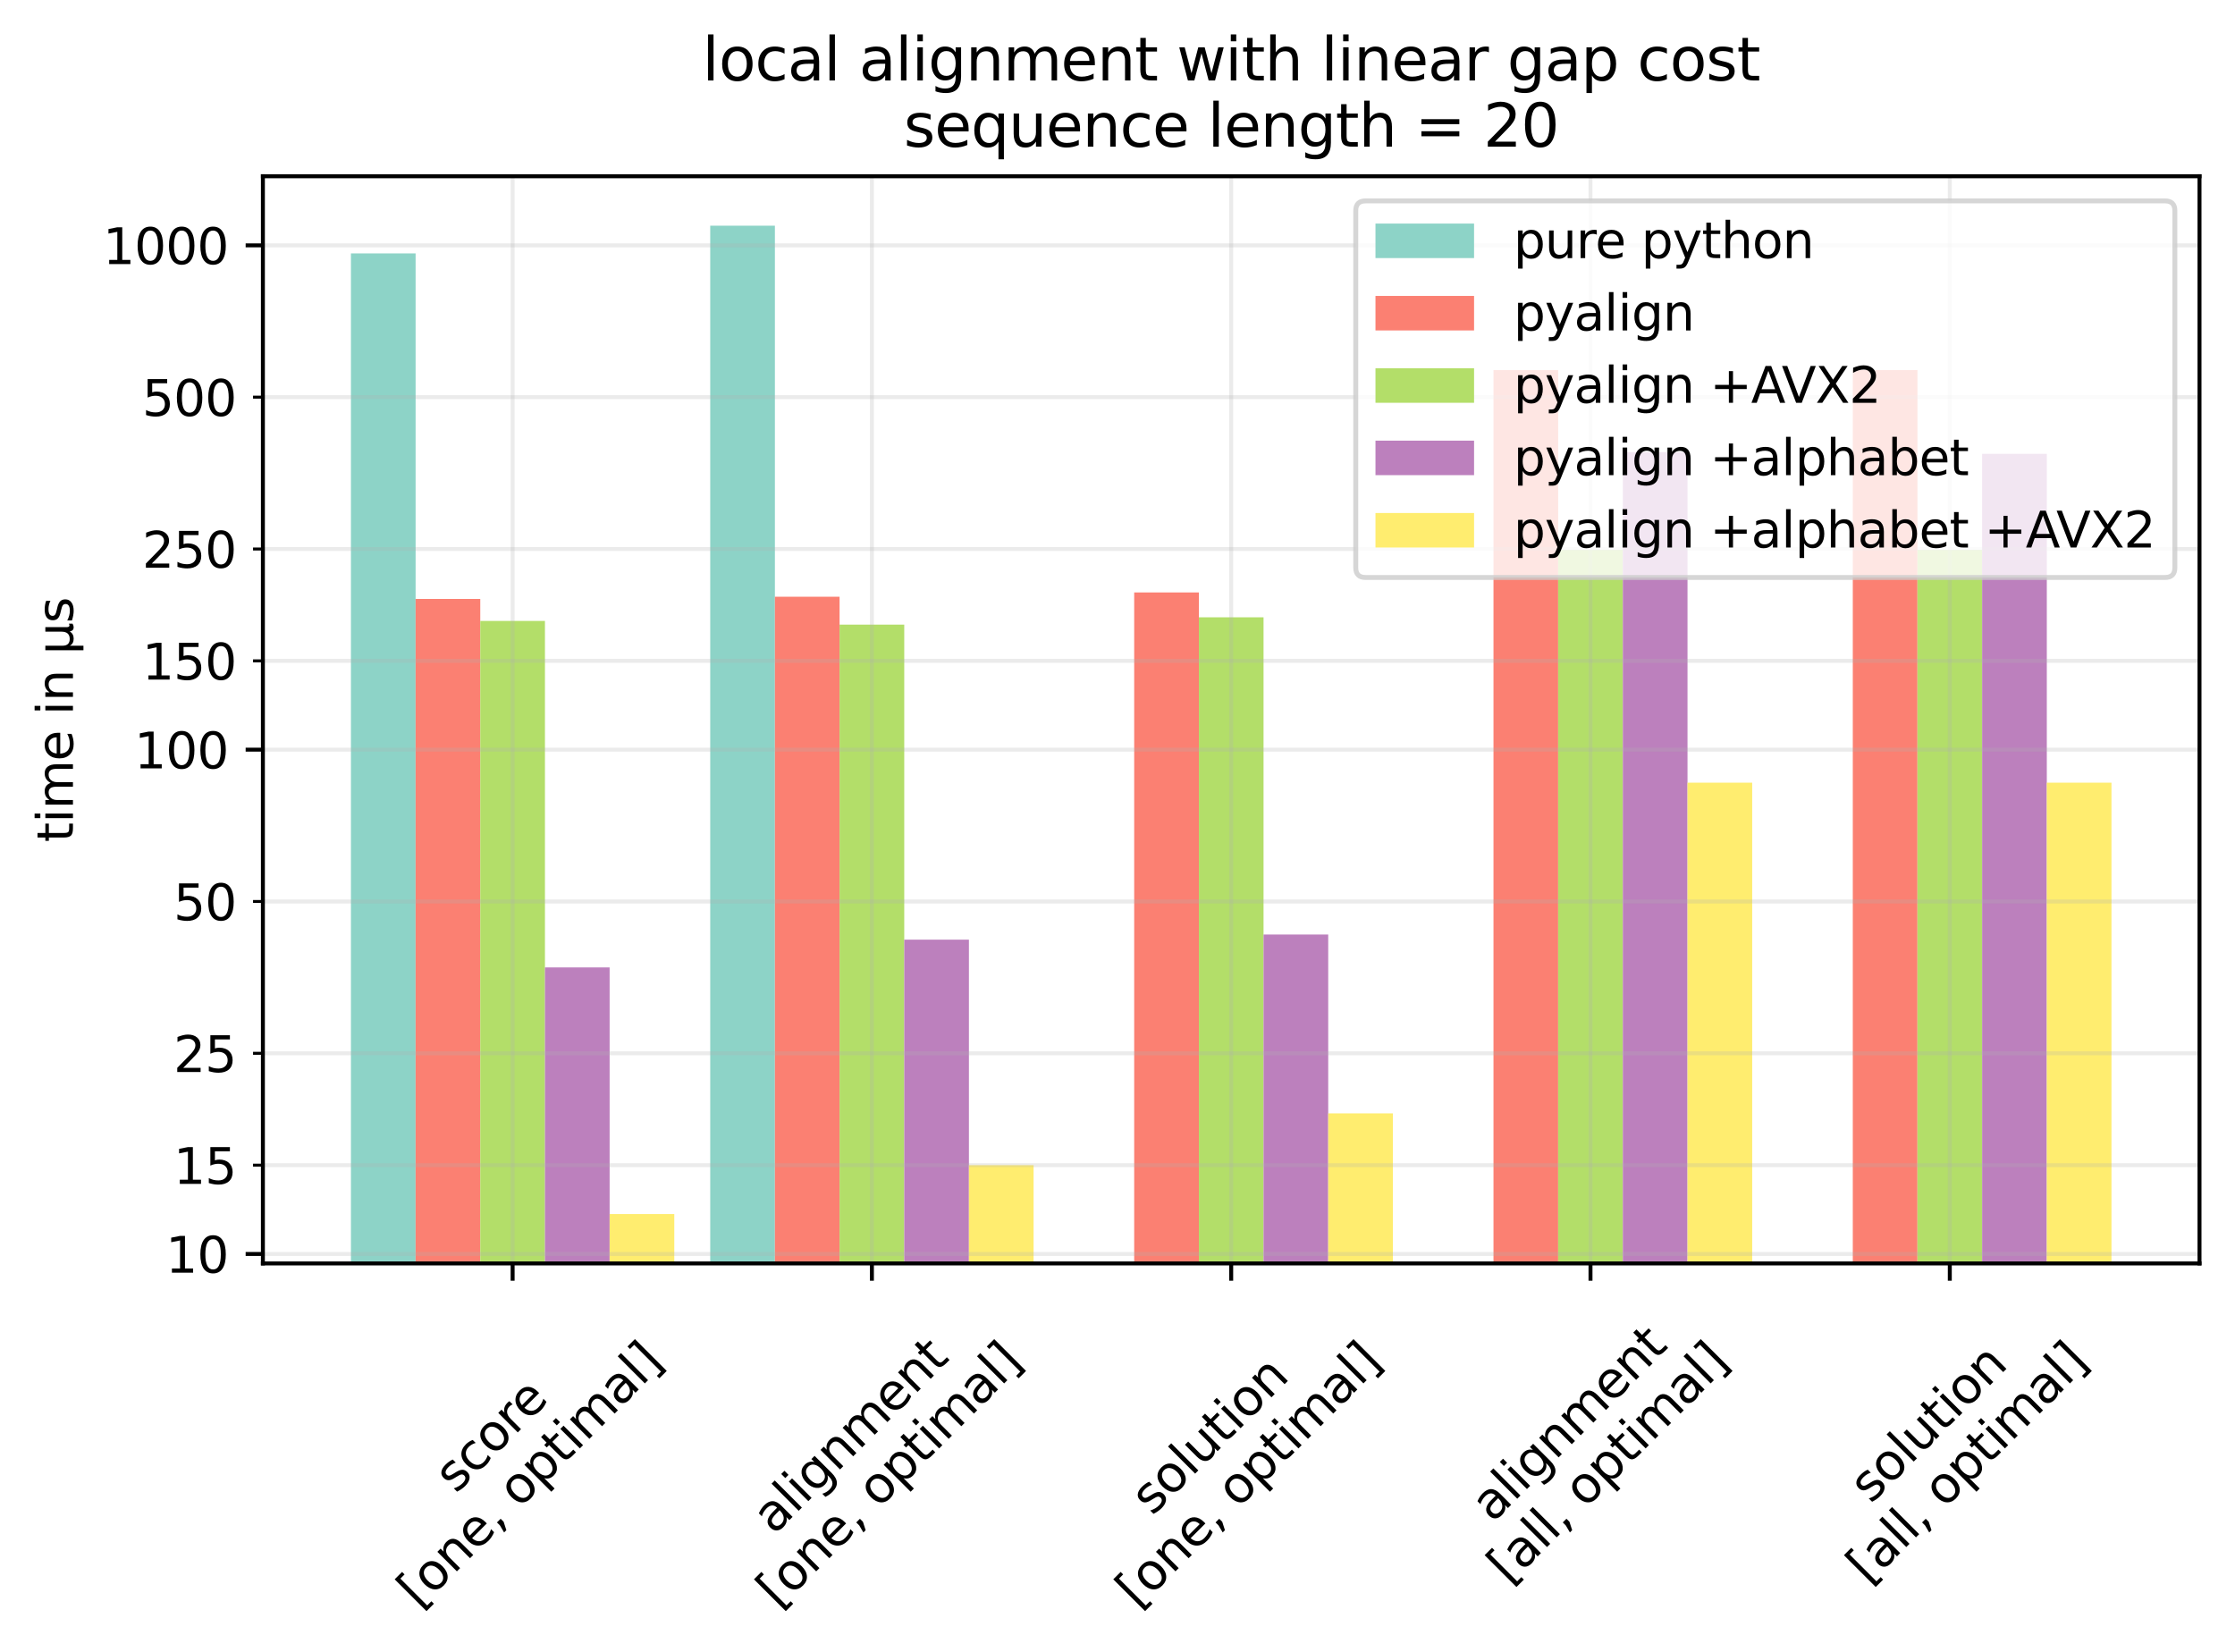 <?xml version="1.0" encoding="utf-8" standalone="no"?>
<!DOCTYPE svg PUBLIC "-//W3C//DTD SVG 1.1//EN"
  "http://www.w3.org/Graphics/SVG/1.1/DTD/svg11.dtd">
<svg height="335.173pt" version="1.1" viewBox="0 0 453.358 335.173" width="453.358pt" xmlns="http://www.w3.org/2000/svg" xmlns:xlink="http://www.w3.org/1999/xlink">
 <defs>
  <style type="text/css">*{stroke-linecap:butt;stroke-linejoin:round;}</style>
 </defs>
 <g id="figure_1">
  <g id="patch_1">
   <path d="M 0 335.173 
L 453.358 335.173 
L 453.358 0 
L 0 0 
z
" style="fill:#ffffff;"/>
  </g>
  <g id="axes_1">
   <g id="patch_2">
    <path d="M 53.328 256.303 
L 446.158 256.303 
L 446.158 35.755 
L 53.328 35.755 
z
" style="fill:#ffffff;"/>
   </g>
   <g id="patch_3">
    <path clip-path="url(#p37dd041b04)" d="M 71.184 102660.2 
L 84.303 102660.2 
L 84.303 51.401 
L 71.184 51.401 
z
" style="fill:#8dd3c7;"/>
   </g>
   <g id="patch_4">
    <path clip-path="url(#p37dd041b04)" d="M 144.065 102660.2 
L 157.184 102660.2 
L 157.184 45.78 
L 144.065 45.78 
z
" style="fill:#8dd3c7;"/>
   </g>
   <g id="patch_5">
    <path clip-path="url(#p37dd041b04)" style="fill:#8dd3c7;"/>
   </g>
   <g id="patch_6">
    <path clip-path="url(#p37dd041b04)" style="fill:#8dd3c7;"/>
   </g>
   <g id="patch_7">
    <path clip-path="url(#p37dd041b04)" style="fill:#8dd3c7;"/>
   </g>
   <g id="patch_8">
    <path clip-path="url(#p37dd041b04)" d="M 84.303 102660.2 
L 97.421 102660.2 
L 97.421 121.502 
L 84.303 121.502 
z
" style="fill:#fb8072;"/>
   </g>
   <g id="patch_9">
    <path clip-path="url(#p37dd041b04)" d="M 157.184 102660.2 
L 170.303 102660.2 
L 170.303 121.058 
L 157.184 121.058 
z
" style="fill:#fb8072;"/>
   </g>
   <g id="patch_10">
    <path clip-path="url(#p37dd041b04)" d="M 230.065 102660.2 
L 243.184 102660.2 
L 243.184 120.182 
L 230.065 120.182 
z
" style="fill:#fb8072;"/>
   </g>
   <g id="patch_11">
    <path clip-path="url(#p37dd041b04)" d="M 302.946 102660.2 
L 316.065 102660.2 
L 316.065 75.06 
L 302.946 75.06 
z
" style="fill:#fb8072;"/>
   </g>
   <g id="patch_12">
    <path clip-path="url(#p37dd041b04)" d="M 375.828 102660.2 
L 388.946 102660.2 
L 388.946 75.06 
L 375.828 75.06 
z
" style="fill:#fb8072;"/>
   </g>
   <g id="patch_13">
    <path clip-path="url(#p37dd041b04)" d="M 97.421 102660.2 
L 110.54 102660.2 
L 110.54 125.96 
L 97.421 125.96 
z
" style="fill:#b3de69;"/>
   </g>
   <g id="patch_14">
    <path clip-path="url(#p37dd041b04)" d="M 170.303 102660.2 
L 183.421 102660.2 
L 183.421 126.707 
L 170.303 126.707 
z
" style="fill:#b3de69;"/>
   </g>
   <g id="patch_15">
    <path clip-path="url(#p37dd041b04)" d="M 243.184 102660.2 
L 256.302 102660.2 
L 256.302 125.226 
L 243.184 125.226 
z
" style="fill:#b3de69;"/>
   </g>
   <g id="patch_16">
    <path clip-path="url(#p37dd041b04)" d="M 316.065 102660.2 
L 329.184 102660.2 
L 329.184 111.543 
L 316.065 111.543 
z
" style="fill:#b3de69;"/>
   </g>
   <g id="patch_17">
    <path clip-path="url(#p37dd041b04)" d="M 388.946 102660.2 
L 402.065 102660.2 
L 402.065 111.543 
L 388.946 111.543 
z
" style="fill:#b3de69;"/>
   </g>
   <g id="patch_18">
    <path clip-path="url(#p37dd041b04)" d="M 110.54 102660.2 
L 123.659 102660.2 
L 123.659 196.25 
L 110.54 196.25 
z
" style="fill:#bc80bd;"/>
   </g>
   <g id="patch_19">
    <path clip-path="url(#p37dd041b04)" d="M 183.421 102660.2 
L 196.54 102660.2 
L 196.54 190.618 
L 183.421 190.618 
z
" style="fill:#bc80bd;"/>
   </g>
   <g id="patch_20">
    <path clip-path="url(#p37dd041b04)" d="M 256.302 102660.2 
L 269.421 102660.2 
L 269.421 189.573 
L 256.302 189.573 
z
" style="fill:#bc80bd;"/>
   </g>
   <g id="patch_21">
    <path clip-path="url(#p37dd041b04)" d="M 329.184 102660.2 
L 342.302 102660.2 
L 342.302 91.722 
L 329.184 91.722 
z
" style="fill:#bc80bd;"/>
   </g>
   <g id="patch_22">
    <path clip-path="url(#p37dd041b04)" d="M 402.065 102660.2 
L 415.184 102660.2 
L 415.184 92.066 
L 402.065 92.066 
z
" style="fill:#bc80bd;"/>
   </g>
   <g id="patch_23">
    <path clip-path="url(#p37dd041b04)" d="M 123.659 102660.2 
L 136.777 102660.2 
L 136.777 246.279 
L 123.659 246.279 
z
" style="fill:#ffed6f;"/>
   </g>
   <g id="patch_24">
    <path clip-path="url(#p37dd041b04)" d="M 196.54 102660.2 
L 209.658 102660.2 
L 209.658 236.364 
L 196.54 236.364 
z
" style="fill:#ffed6f;"/>
   </g>
   <g id="patch_25">
    <path clip-path="url(#p37dd041b04)" d="M 269.421 102660.2 
L 282.54 102660.2 
L 282.54 225.862 
L 269.421 225.862 
z
" style="fill:#ffed6f;"/>
   </g>
   <g id="patch_26">
    <path clip-path="url(#p37dd041b04)" d="M 342.302 102660.2 
L 355.421 102660.2 
L 355.421 158.777 
L 342.302 158.777 
z
" style="fill:#ffed6f;"/>
   </g>
   <g id="patch_27">
    <path clip-path="url(#p37dd041b04)" d="M 415.184 102660.2 
L 428.302 102660.2 
L 428.302 158.777 
L 415.184 158.777 
z
" style="fill:#ffed6f;"/>
   </g>
   <g id="matplotlib.axis_1">
    <g id="xtick_1">
     <g id="line2d_1">
      <path clip-path="url(#p37dd041b04)" d="M 103.981 256.303 
L 103.981 35.755 
" style="fill:none;stroke:#b0b0b0;stroke-linecap:square;stroke-opacity:0.25;stroke-width:0.8;"/>
     </g>
     <g id="line2d_2">
      <defs>
       <path d="M 0 0 
L 0 3.5 
" id="mb6d3d02d55" style="stroke:#000000;stroke-width:0.8;"/>
      </defs>
      <g>
       <use style="stroke:#000000;stroke-width:0.8;" x="103.981" xlink:href="#mb6d3d02d55" y="256.303"/>
      </g>
     </g>
     <g id="text_1">
      <!-- score -->
      <g transform="translate(92.474 303.129)rotate(-45)scale(0.1 -0.1)">
       <defs>
        <path d="M 2834 3397 
L 2834 2853 
Q 2591 2978 2328 3040 
Q 2066 3103 1784 3103 
Q 1356 3103 1142 2972 
Q 928 2841 928 2578 
Q 928 2378 1081 2264 
Q 1234 2150 1697 2047 
L 1894 2003 
Q 2506 1872 2764 1633 
Q 3022 1394 3022 966 
Q 3022 478 2636 193 
Q 2250 -91 1575 -91 
Q 1294 -91 989 -36 
Q 684 19 347 128 
L 347 722 
Q 666 556 975 473 
Q 1284 391 1588 391 
Q 1994 391 2212 530 
Q 2431 669 2431 922 
Q 2431 1156 2273 1281 
Q 2116 1406 1581 1522 
L 1381 1569 
Q 847 1681 609 1914 
Q 372 2147 372 2553 
Q 372 3047 722 3315 
Q 1072 3584 1716 3584 
Q 2034 3584 2315 3537 
Q 2597 3491 2834 3397 
z
" id="DejaVuSans-73" transform="scale(0.016)"/>
        <path d="M 3122 3366 
L 3122 2828 
Q 2878 2963 2633 3030 
Q 2388 3097 2138 3097 
Q 1578 3097 1268 2742 
Q 959 2388 959 1747 
Q 959 1106 1268 751 
Q 1578 397 2138 397 
Q 2388 397 2633 464 
Q 2878 531 3122 666 
L 3122 134 
Q 2881 22 2623 -34 
Q 2366 -91 2075 -91 
Q 1284 -91 818 406 
Q 353 903 353 1747 
Q 353 2603 823 3093 
Q 1294 3584 2113 3584 
Q 2378 3584 2631 3529 
Q 2884 3475 3122 3366 
z
" id="DejaVuSans-63" transform="scale(0.016)"/>
        <path d="M 1959 3097 
Q 1497 3097 1228 2736 
Q 959 2375 959 1747 
Q 959 1119 1226 758 
Q 1494 397 1959 397 
Q 2419 397 2687 759 
Q 2956 1122 2956 1747 
Q 2956 2369 2687 2733 
Q 2419 3097 1959 3097 
z
M 1959 3584 
Q 2709 3584 3137 3096 
Q 3566 2609 3566 1747 
Q 3566 888 3137 398 
Q 2709 -91 1959 -91 
Q 1206 -91 779 398 
Q 353 888 353 1747 
Q 353 2609 779 3096 
Q 1206 3584 1959 3584 
z
" id="DejaVuSans-6f" transform="scale(0.016)"/>
        <path d="M 2631 2963 
Q 2534 3019 2420 3045 
Q 2306 3072 2169 3072 
Q 1681 3072 1420 2755 
Q 1159 2438 1159 1844 
L 1159 0 
L 581 0 
L 581 3500 
L 1159 3500 
L 1159 2956 
Q 1341 3275 1631 3429 
Q 1922 3584 2338 3584 
Q 2397 3584 2469 3576 
Q 2541 3569 2628 3553 
L 2631 2963 
z
" id="DejaVuSans-72" transform="scale(0.016)"/>
        <path d="M 3597 1894 
L 3597 1613 
L 953 1613 
Q 991 1019 1311 708 
Q 1631 397 2203 397 
Q 2534 397 2845 478 
Q 3156 559 3463 722 
L 3463 178 
Q 3153 47 2828 -22 
Q 2503 -91 2169 -91 
Q 1331 -91 842 396 
Q 353 884 353 1716 
Q 353 2575 817 3079 
Q 1281 3584 2069 3584 
Q 2775 3584 3186 3129 
Q 3597 2675 3597 1894 
z
M 3022 2063 
Q 3016 2534 2758 2815 
Q 2500 3097 2075 3097 
Q 1594 3097 1305 2825 
Q 1016 2553 972 2059 
L 3022 2063 
z
" id="DejaVuSans-65" transform="scale(0.016)"/>
       </defs>
       <use xlink:href="#DejaVuSans-73"/>
       <use x="52.1" xlink:href="#DejaVuSans-63"/>
       <use x="107.08" xlink:href="#DejaVuSans-6f"/>
       <use x="168.262" xlink:href="#DejaVuSans-72"/>
       <use x="207.125" xlink:href="#DejaVuSans-65"/>
      </g>
      <!-- [one, optimal] -->
      <g transform="translate(84.937 326.503)rotate(-45)scale(0.1 -0.1)">
       <defs>
        <path d="M 550 4863 
L 1875 4863 
L 1875 4416 
L 1125 4416 
L 1125 -397 
L 1875 -397 
L 1875 -844 
L 550 -844 
L 550 4863 
z
" id="DejaVuSans-5b" transform="scale(0.016)"/>
        <path d="M 3513 2113 
L 3513 0 
L 2938 0 
L 2938 2094 
Q 2938 2591 2744 2837 
Q 2550 3084 2163 3084 
Q 1697 3084 1428 2787 
Q 1159 2491 1159 1978 
L 1159 0 
L 581 0 
L 581 3500 
L 1159 3500 
L 1159 2956 
Q 1366 3272 1645 3428 
Q 1925 3584 2291 3584 
Q 2894 3584 3203 3211 
Q 3513 2838 3513 2113 
z
" id="DejaVuSans-6e" transform="scale(0.016)"/>
        <path d="M 750 794 
L 1409 794 
L 1409 256 
L 897 -744 
L 494 -744 
L 750 256 
L 750 794 
z
" id="DejaVuSans-2c" transform="scale(0.016)"/>
        <path id="DejaVuSans-20" transform="scale(0.016)"/>
        <path d="M 1159 525 
L 1159 -1331 
L 581 -1331 
L 581 3500 
L 1159 3500 
L 1159 2969 
Q 1341 3281 1617 3432 
Q 1894 3584 2278 3584 
Q 2916 3584 3314 3078 
Q 3713 2572 3713 1747 
Q 3713 922 3314 415 
Q 2916 -91 2278 -91 
Q 1894 -91 1617 61 
Q 1341 213 1159 525 
z
M 3116 1747 
Q 3116 2381 2855 2742 
Q 2594 3103 2138 3103 
Q 1681 3103 1420 2742 
Q 1159 2381 1159 1747 
Q 1159 1113 1420 752 
Q 1681 391 2138 391 
Q 2594 391 2855 752 
Q 3116 1113 3116 1747 
z
" id="DejaVuSans-70" transform="scale(0.016)"/>
        <path d="M 1172 4494 
L 1172 3500 
L 2356 3500 
L 2356 3053 
L 1172 3053 
L 1172 1153 
Q 1172 725 1289 603 
Q 1406 481 1766 481 
L 2356 481 
L 2356 0 
L 1766 0 
Q 1100 0 847 248 
Q 594 497 594 1153 
L 594 3053 
L 172 3053 
L 172 3500 
L 594 3500 
L 594 4494 
L 1172 4494 
z
" id="DejaVuSans-74" transform="scale(0.016)"/>
        <path d="M 603 3500 
L 1178 3500 
L 1178 0 
L 603 0 
L 603 3500 
z
M 603 4863 
L 1178 4863 
L 1178 4134 
L 603 4134 
L 603 4863 
z
" id="DejaVuSans-69" transform="scale(0.016)"/>
        <path d="M 3328 2828 
Q 3544 3216 3844 3400 
Q 4144 3584 4550 3584 
Q 5097 3584 5394 3201 
Q 5691 2819 5691 2113 
L 5691 0 
L 5113 0 
L 5113 2094 
Q 5113 2597 4934 2840 
Q 4756 3084 4391 3084 
Q 3944 3084 3684 2787 
Q 3425 2491 3425 1978 
L 3425 0 
L 2847 0 
L 2847 2094 
Q 2847 2600 2669 2842 
Q 2491 3084 2119 3084 
Q 1678 3084 1418 2786 
Q 1159 2488 1159 1978 
L 1159 0 
L 581 0 
L 581 3500 
L 1159 3500 
L 1159 2956 
Q 1356 3278 1631 3431 
Q 1906 3584 2284 3584 
Q 2666 3584 2933 3390 
Q 3200 3197 3328 2828 
z
" id="DejaVuSans-6d" transform="scale(0.016)"/>
        <path d="M 2194 1759 
Q 1497 1759 1228 1600 
Q 959 1441 959 1056 
Q 959 750 1161 570 
Q 1363 391 1709 391 
Q 2188 391 2477 730 
Q 2766 1069 2766 1631 
L 2766 1759 
L 2194 1759 
z
M 3341 1997 
L 3341 0 
L 2766 0 
L 2766 531 
Q 2569 213 2275 61 
Q 1981 -91 1556 -91 
Q 1019 -91 701 211 
Q 384 513 384 1019 
Q 384 1609 779 1909 
Q 1175 2209 1959 2209 
L 2766 2209 
L 2766 2266 
Q 2766 2663 2505 2880 
Q 2244 3097 1772 3097 
Q 1472 3097 1187 3025 
Q 903 2953 641 2809 
L 641 3341 
Q 956 3463 1253 3523 
Q 1550 3584 1831 3584 
Q 2591 3584 2966 3190 
Q 3341 2797 3341 1997 
z
" id="DejaVuSans-61" transform="scale(0.016)"/>
        <path d="M 603 4863 
L 1178 4863 
L 1178 0 
L 603 0 
L 603 4863 
z
" id="DejaVuSans-6c" transform="scale(0.016)"/>
        <path d="M 1947 4863 
L 1947 -844 
L 622 -844 
L 622 -397 
L 1369 -397 
L 1369 4416 
L 622 4416 
L 622 4863 
L 1947 4863 
z
" id="DejaVuSans-5d" transform="scale(0.016)"/>
       </defs>
       <use xlink:href="#DejaVuSans-5b"/>
       <use x="39.014" xlink:href="#DejaVuSans-6f"/>
       <use x="100.195" xlink:href="#DejaVuSans-6e"/>
       <use x="163.574" xlink:href="#DejaVuSans-65"/>
       <use x="225.098" xlink:href="#DejaVuSans-2c"/>
       <use x="256.885" xlink:href="#DejaVuSans-20"/>
       <use x="288.672" xlink:href="#DejaVuSans-6f"/>
       <use x="349.854" xlink:href="#DejaVuSans-70"/>
       <use x="413.33" xlink:href="#DejaVuSans-74"/>
       <use x="452.539" xlink:href="#DejaVuSans-69"/>
       <use x="480.322" xlink:href="#DejaVuSans-6d"/>
       <use x="577.734" xlink:href="#DejaVuSans-61"/>
       <use x="639.014" xlink:href="#DejaVuSans-6c"/>
       <use x="666.797" xlink:href="#DejaVuSans-5d"/>
      </g>
     </g>
    </g>
    <g id="xtick_2">
     <g id="line2d_3">
      <path clip-path="url(#p37dd041b04)" d="M 176.862 256.303 
L 176.862 35.755 
" style="fill:none;stroke:#b0b0b0;stroke-linecap:square;stroke-opacity:0.25;stroke-width:0.8;"/>
     </g>
     <g id="line2d_4">
      <g>
       <use style="stroke:#000000;stroke-width:0.8;" x="176.862" xlink:href="#mb6d3d02d55" y="256.303"/>
      </g>
     </g>
     <g id="text_2">
      <!-- alignment -->
      <g transform="translate(156.992 311.493)rotate(-45)scale(0.1 -0.1)">
       <defs>
        <path d="M 2906 1791 
Q 2906 2416 2648 2759 
Q 2391 3103 1925 3103 
Q 1463 3103 1205 2759 
Q 947 2416 947 1791 
Q 947 1169 1205 825 
Q 1463 481 1925 481 
Q 2391 481 2648 825 
Q 2906 1169 2906 1791 
z
M 3481 434 
Q 3481 -459 3084 -895 
Q 2688 -1331 1869 -1331 
Q 1566 -1331 1297 -1286 
Q 1028 -1241 775 -1147 
L 775 -588 
Q 1028 -725 1275 -790 
Q 1522 -856 1778 -856 
Q 2344 -856 2625 -561 
Q 2906 -266 2906 331 
L 2906 616 
Q 2728 306 2450 153 
Q 2172 0 1784 0 
Q 1141 0 747 490 
Q 353 981 353 1791 
Q 353 2603 747 3093 
Q 1141 3584 1784 3584 
Q 2172 3584 2450 3431 
Q 2728 3278 2906 2969 
L 2906 3500 
L 3481 3500 
L 3481 434 
z
" id="DejaVuSans-67" transform="scale(0.016)"/>
       </defs>
       <use xlink:href="#DejaVuSans-61"/>
       <use x="61.279" xlink:href="#DejaVuSans-6c"/>
       <use x="89.062" xlink:href="#DejaVuSans-69"/>
       <use x="116.846" xlink:href="#DejaVuSans-67"/>
       <use x="180.322" xlink:href="#DejaVuSans-6e"/>
       <use x="243.701" xlink:href="#DejaVuSans-6d"/>
       <use x="341.113" xlink:href="#DejaVuSans-65"/>
       <use x="402.637" xlink:href="#DejaVuSans-6e"/>
       <use x="466.016" xlink:href="#DejaVuSans-74"/>
      </g>
      <!-- [one, optimal] -->
      <g transform="translate(157.818 326.503)rotate(-45)scale(0.1 -0.1)">
       <use xlink:href="#DejaVuSans-5b"/>
       <use x="39.014" xlink:href="#DejaVuSans-6f"/>
       <use x="100.195" xlink:href="#DejaVuSans-6e"/>
       <use x="163.574" xlink:href="#DejaVuSans-65"/>
       <use x="225.098" xlink:href="#DejaVuSans-2c"/>
       <use x="256.885" xlink:href="#DejaVuSans-20"/>
       <use x="288.672" xlink:href="#DejaVuSans-6f"/>
       <use x="349.854" xlink:href="#DejaVuSans-70"/>
       <use x="413.33" xlink:href="#DejaVuSans-74"/>
       <use x="452.539" xlink:href="#DejaVuSans-69"/>
       <use x="480.322" xlink:href="#DejaVuSans-6d"/>
       <use x="577.734" xlink:href="#DejaVuSans-61"/>
       <use x="639.014" xlink:href="#DejaVuSans-6c"/>
       <use x="666.797" xlink:href="#DejaVuSans-5d"/>
      </g>
     </g>
    </g>
    <g id="xtick_3">
     <g id="line2d_5">
      <path clip-path="url(#p37dd041b04)" d="M 249.743 256.303 
L 249.743 35.755 
" style="fill:none;stroke:#b0b0b0;stroke-linecap:square;stroke-opacity:0.25;stroke-width:0.8;"/>
     </g>
     <g id="line2d_6">
      <g>
       <use style="stroke:#000000;stroke-width:0.8;" x="249.743" xlink:href="#mb6d3d02d55" y="256.303"/>
      </g>
     </g>
     <g id="text_3">
      <!-- solution -->
      <g transform="translate(233.735 307.631)rotate(-45)scale(0.1 -0.1)">
       <defs>
        <path d="M 544 1381 
L 544 3500 
L 1119 3500 
L 1119 1403 
Q 1119 906 1312 657 
Q 1506 409 1894 409 
Q 2359 409 2629 706 
Q 2900 1003 2900 1516 
L 2900 3500 
L 3475 3500 
L 3475 0 
L 2900 0 
L 2900 538 
Q 2691 219 2414 64 
Q 2138 -91 1772 -91 
Q 1169 -91 856 284 
Q 544 659 544 1381 
z
M 1991 3584 
L 1991 3584 
z
" id="DejaVuSans-75" transform="scale(0.016)"/>
       </defs>
       <use xlink:href="#DejaVuSans-73"/>
       <use x="52.1" xlink:href="#DejaVuSans-6f"/>
       <use x="113.281" xlink:href="#DejaVuSans-6c"/>
       <use x="141.064" xlink:href="#DejaVuSans-75"/>
       <use x="204.443" xlink:href="#DejaVuSans-74"/>
       <use x="243.652" xlink:href="#DejaVuSans-69"/>
       <use x="271.436" xlink:href="#DejaVuSans-6f"/>
       <use x="332.617" xlink:href="#DejaVuSans-6e"/>
      </g>
      <!-- [one, optimal] -->
      <g transform="translate(230.699 326.503)rotate(-45)scale(0.1 -0.1)">
       <use xlink:href="#DejaVuSans-5b"/>
       <use x="39.014" xlink:href="#DejaVuSans-6f"/>
       <use x="100.195" xlink:href="#DejaVuSans-6e"/>
       <use x="163.574" xlink:href="#DejaVuSans-65"/>
       <use x="225.098" xlink:href="#DejaVuSans-2c"/>
       <use x="256.885" xlink:href="#DejaVuSans-20"/>
       <use x="288.672" xlink:href="#DejaVuSans-6f"/>
       <use x="349.854" xlink:href="#DejaVuSans-70"/>
       <use x="413.33" xlink:href="#DejaVuSans-74"/>
       <use x="452.539" xlink:href="#DejaVuSans-69"/>
       <use x="480.322" xlink:href="#DejaVuSans-6d"/>
       <use x="577.734" xlink:href="#DejaVuSans-61"/>
       <use x="639.014" xlink:href="#DejaVuSans-6c"/>
       <use x="666.797" xlink:href="#DejaVuSans-5d"/>
      </g>
     </g>
    </g>
    <g id="xtick_4">
     <g id="line2d_7">
      <path clip-path="url(#p37dd041b04)" d="M 322.624 256.303 
L 322.624 35.755 
" style="fill:none;stroke:#b0b0b0;stroke-linecap:square;stroke-opacity:0.25;stroke-width:0.8;"/>
     </g>
     <g id="line2d_8">
      <g>
       <use style="stroke:#000000;stroke-width:0.8;" x="322.624" xlink:href="#mb6d3d02d55" y="256.303"/>
      </g>
     </g>
     <g id="text_4">
      <!-- alignment -->
      <g transform="translate(302.754 309.044)rotate(-45)scale(0.1 -0.1)">
       <use xlink:href="#DejaVuSans-61"/>
       <use x="61.279" xlink:href="#DejaVuSans-6c"/>
       <use x="89.062" xlink:href="#DejaVuSans-69"/>
       <use x="116.846" xlink:href="#DejaVuSans-67"/>
       <use x="180.322" xlink:href="#DejaVuSans-6e"/>
       <use x="243.701" xlink:href="#DejaVuSans-6d"/>
       <use x="341.113" xlink:href="#DejaVuSans-65"/>
       <use x="402.637" xlink:href="#DejaVuSans-6e"/>
       <use x="466.016" xlink:href="#DejaVuSans-74"/>
      </g>
      <!-- [all, optimal] -->
      <g transform="translate(306.029 321.606)rotate(-45)scale(0.1 -0.1)">
       <use xlink:href="#DejaVuSans-5b"/>
       <use x="39.014" xlink:href="#DejaVuSans-61"/>
       <use x="100.293" xlink:href="#DejaVuSans-6c"/>
       <use x="128.076" xlink:href="#DejaVuSans-6c"/>
       <use x="155.859" xlink:href="#DejaVuSans-2c"/>
       <use x="187.646" xlink:href="#DejaVuSans-20"/>
       <use x="219.434" xlink:href="#DejaVuSans-6f"/>
       <use x="280.615" xlink:href="#DejaVuSans-70"/>
       <use x="344.092" xlink:href="#DejaVuSans-74"/>
       <use x="383.301" xlink:href="#DejaVuSans-69"/>
       <use x="411.084" xlink:href="#DejaVuSans-6d"/>
       <use x="508.496" xlink:href="#DejaVuSans-61"/>
       <use x="569.775" xlink:href="#DejaVuSans-6c"/>
       <use x="597.559" xlink:href="#DejaVuSans-5d"/>
      </g>
     </g>
    </g>
    <g id="xtick_5">
     <g id="line2d_9">
      <path clip-path="url(#p37dd041b04)" d="M 395.506 256.303 
L 395.506 35.755 
" style="fill:none;stroke:#b0b0b0;stroke-linecap:square;stroke-opacity:0.25;stroke-width:0.8;"/>
     </g>
     <g id="line2d_10">
      <g>
       <use style="stroke:#000000;stroke-width:0.8;" x="395.506" xlink:href="#mb6d3d02d55" y="256.303"/>
      </g>
     </g>
     <g id="text_5">
      <!-- solution -->
      <g transform="translate(379.498 305.182)rotate(-45)scale(0.1 -0.1)">
       <use xlink:href="#DejaVuSans-73"/>
       <use x="52.1" xlink:href="#DejaVuSans-6f"/>
       <use x="113.281" xlink:href="#DejaVuSans-6c"/>
       <use x="141.064" xlink:href="#DejaVuSans-75"/>
       <use x="204.443" xlink:href="#DejaVuSans-74"/>
       <use x="243.652" xlink:href="#DejaVuSans-69"/>
       <use x="271.436" xlink:href="#DejaVuSans-6f"/>
       <use x="332.617" xlink:href="#DejaVuSans-6e"/>
      </g>
      <!-- [all, optimal] -->
      <g transform="translate(378.91 321.606)rotate(-45)scale(0.1 -0.1)">
       <use xlink:href="#DejaVuSans-5b"/>
       <use x="39.014" xlink:href="#DejaVuSans-61"/>
       <use x="100.293" xlink:href="#DejaVuSans-6c"/>
       <use x="128.076" xlink:href="#DejaVuSans-6c"/>
       <use x="155.859" xlink:href="#DejaVuSans-2c"/>
       <use x="187.646" xlink:href="#DejaVuSans-20"/>
       <use x="219.434" xlink:href="#DejaVuSans-6f"/>
       <use x="280.615" xlink:href="#DejaVuSans-70"/>
       <use x="344.092" xlink:href="#DejaVuSans-74"/>
       <use x="383.301" xlink:href="#DejaVuSans-69"/>
       <use x="411.084" xlink:href="#DejaVuSans-6d"/>
       <use x="508.496" xlink:href="#DejaVuSans-61"/>
       <use x="569.775" xlink:href="#DejaVuSans-6c"/>
       <use x="597.559" xlink:href="#DejaVuSans-5d"/>
      </g>
     </g>
    </g>
   </g>
   <g id="matplotlib.axis_2">
    <g id="ytick_1">
     <g id="line2d_11">
      <path clip-path="url(#p37dd041b04)" d="M 53.328 254.379 
L 446.158 254.379 
" style="fill:none;stroke:#b0b0b0;stroke-linecap:square;stroke-opacity:0.25;stroke-width:0.8;"/>
     </g>
     <g id="line2d_12">
      <defs>
       <path d="M 0 0 
L -3.5 0 
" id="mb2cb727e6e" style="stroke:#000000;stroke-width:0.8;"/>
      </defs>
      <g>
       <use style="stroke:#000000;stroke-width:0.8;" x="53.328" xlink:href="#mb2cb727e6e" y="254.379"/>
      </g>
     </g>
     <g id="text_6">
      <!-- 10 -->
      <g transform="translate(33.603 258.178)scale(0.1 -0.1)">
       <defs>
        <path d="M 794 531 
L 1825 531 
L 1825 4091 
L 703 3866 
L 703 4441 
L 1819 4666 
L 2450 4666 
L 2450 531 
L 3481 531 
L 3481 0 
L 794 0 
L 794 531 
z
" id="DejaVuSans-31" transform="scale(0.016)"/>
        <path d="M 2034 4250 
Q 1547 4250 1301 3770 
Q 1056 3291 1056 2328 
Q 1056 1369 1301 889 
Q 1547 409 2034 409 
Q 2525 409 2770 889 
Q 3016 1369 3016 2328 
Q 3016 3291 2770 3770 
Q 2525 4250 2034 4250 
z
M 2034 4750 
Q 2819 4750 3233 4129 
Q 3647 3509 3647 2328 
Q 3647 1150 3233 529 
Q 2819 -91 2034 -91 
Q 1250 -91 836 529 
Q 422 1150 422 2328 
Q 422 3509 836 4129 
Q 1250 4750 2034 4750 
z
" id="DejaVuSans-30" transform="scale(0.016)"/>
       </defs>
       <use xlink:href="#DejaVuSans-31"/>
       <use x="63.623" xlink:href="#DejaVuSans-30"/>
      </g>
     </g>
    </g>
    <g id="ytick_2">
     <g id="line2d_13">
      <path clip-path="url(#p37dd041b04)" d="M 53.328 152.076 
L 446.158 152.076 
" style="fill:none;stroke:#b0b0b0;stroke-linecap:square;stroke-opacity:0.25;stroke-width:0.8;"/>
     </g>
     <g id="line2d_14">
      <g>
       <use style="stroke:#000000;stroke-width:0.8;" x="53.328" xlink:href="#mb2cb727e6e" y="152.076"/>
      </g>
     </g>
     <g id="text_7">
      <!-- 100 -->
      <g transform="translate(27.241 155.875)scale(0.1 -0.1)">
       <use xlink:href="#DejaVuSans-31"/>
       <use x="63.623" xlink:href="#DejaVuSans-30"/>
       <use x="127.246" xlink:href="#DejaVuSans-30"/>
      </g>
     </g>
    </g>
    <g id="ytick_3">
     <g id="line2d_15">
      <path clip-path="url(#p37dd041b04)" d="M 53.328 49.772 
L 446.158 49.772 
" style="fill:none;stroke:#b0b0b0;stroke-linecap:square;stroke-opacity:0.25;stroke-width:0.8;"/>
     </g>
     <g id="line2d_16">
      <g>
       <use style="stroke:#000000;stroke-width:0.8;" x="53.328" xlink:href="#mb2cb727e6e" y="49.772"/>
      </g>
     </g>
     <g id="text_8">
      <!-- 1000 -->
      <g transform="translate(20.878 53.571)scale(0.1 -0.1)">
       <use xlink:href="#DejaVuSans-31"/>
       <use x="63.623" xlink:href="#DejaVuSans-30"/>
       <use x="127.246" xlink:href="#DejaVuSans-30"/>
       <use x="190.869" xlink:href="#DejaVuSans-30"/>
      </g>
     </g>
    </g>
    <g id="ytick_4">
     <g id="line2d_17">
      <path clip-path="url(#p37dd041b04)" d="M 53.328 236.364 
L 446.158 236.364 
" style="fill:none;stroke:#b0b0b0;stroke-linecap:square;stroke-opacity:0.25;stroke-width:0.8;"/>
     </g>
     <g id="line2d_18">
      <defs>
       <path d="M 0 0 
L -2 0 
" id="m12f40d5487" style="stroke:#000000;stroke-width:0.6;"/>
      </defs>
      <g>
       <use style="stroke:#000000;stroke-width:0.6;" x="53.328" xlink:href="#m12f40d5487" y="236.364"/>
      </g>
     </g>
     <g id="text_9">
      <!-- 15 -->
      <g transform="translate(35.203 240.164)scale(0.1 -0.1)">
       <defs>
        <path d="M 691 4666 
L 3169 4666 
L 3169 4134 
L 1269 4134 
L 1269 2991 
Q 1406 3038 1543 3061 
Q 1681 3084 1819 3084 
Q 2600 3084 3056 2656 
Q 3513 2228 3513 1497 
Q 3513 744 3044 326 
Q 2575 -91 1722 -91 
Q 1428 -91 1123 -41 
Q 819 9 494 109 
L 494 744 
Q 775 591 1075 516 
Q 1375 441 1709 441 
Q 2250 441 2565 725 
Q 2881 1009 2881 1497 
Q 2881 1984 2565 2268 
Q 2250 2553 1709 2553 
Q 1456 2553 1204 2497 
Q 953 2441 691 2322 
L 691 4666 
z
" id="DejaVuSans-35" transform="scale(0.016)"/>
       </defs>
       <use xlink:href="#DejaVuSans-31"/>
       <use x="63.623" xlink:href="#DejaVuSans-35"/>
      </g>
     </g>
    </g>
    <g id="ytick_5">
     <g id="line2d_19">
      <path clip-path="url(#p37dd041b04)" d="M 53.328 213.668 
L 446.158 213.668 
" style="fill:none;stroke:#b0b0b0;stroke-linecap:square;stroke-opacity:0.25;stroke-width:0.8;"/>
     </g>
     <g id="line2d_20">
      <g>
       <use style="stroke:#000000;stroke-width:0.6;" x="53.328" xlink:href="#m12f40d5487" y="213.668"/>
      </g>
     </g>
     <g id="text_10">
      <!-- 25 -->
      <g transform="translate(35.203 217.468)scale(0.1 -0.1)">
       <defs>
        <path d="M 1228 531 
L 3431 531 
L 3431 0 
L 469 0 
L 469 531 
Q 828 903 1448 1529 
Q 2069 2156 2228 2338 
Q 2531 2678 2651 2914 
Q 2772 3150 2772 3378 
Q 2772 3750 2511 3984 
Q 2250 4219 1831 4219 
Q 1534 4219 1204 4116 
Q 875 4013 500 3803 
L 500 4441 
Q 881 4594 1212 4672 
Q 1544 4750 1819 4750 
Q 2544 4750 2975 4387 
Q 3406 4025 3406 3419 
Q 3406 3131 3298 2873 
Q 3191 2616 2906 2266 
Q 2828 2175 2409 1742 
Q 1991 1309 1228 531 
z
" id="DejaVuSans-32" transform="scale(0.016)"/>
       </defs>
       <use xlink:href="#DejaVuSans-32"/>
       <use x="63.623" xlink:href="#DejaVuSans-35"/>
      </g>
     </g>
    </g>
    <g id="ytick_6">
     <g id="line2d_21">
      <path clip-path="url(#p37dd041b04)" d="M 53.328 182.872 
L 446.158 182.872 
" style="fill:none;stroke:#b0b0b0;stroke-linecap:square;stroke-opacity:0.25;stroke-width:0.8;"/>
     </g>
     <g id="line2d_22">
      <g>
       <use style="stroke:#000000;stroke-width:0.6;" x="53.328" xlink:href="#m12f40d5487" y="182.872"/>
      </g>
     </g>
     <g id="text_11">
      <!-- 50 -->
      <g transform="translate(35.203 186.671)scale(0.1 -0.1)">
       <use xlink:href="#DejaVuSans-35"/>
       <use x="63.623" xlink:href="#DejaVuSans-30"/>
      </g>
     </g>
    </g>
    <g id="ytick_7">
     <g id="line2d_23">
      <path clip-path="url(#p37dd041b04)" d="M 53.328 134.061 
L 446.158 134.061 
" style="fill:none;stroke:#b0b0b0;stroke-linecap:square;stroke-opacity:0.25;stroke-width:0.8;"/>
     </g>
     <g id="line2d_24">
      <g>
       <use style="stroke:#000000;stroke-width:0.6;" x="53.328" xlink:href="#m12f40d5487" y="134.061"/>
      </g>
     </g>
     <g id="text_12">
      <!-- 150 -->
      <g transform="translate(28.841 137.86)scale(0.1 -0.1)">
       <use xlink:href="#DejaVuSans-31"/>
       <use x="63.623" xlink:href="#DejaVuSans-35"/>
       <use x="127.246" xlink:href="#DejaVuSans-30"/>
      </g>
     </g>
    </g>
    <g id="ytick_8">
     <g id="line2d_25">
      <path clip-path="url(#p37dd041b04)" d="M 53.328 111.365 
L 446.158 111.365 
" style="fill:none;stroke:#b0b0b0;stroke-linecap:square;stroke-opacity:0.25;stroke-width:0.8;"/>
     </g>
     <g id="line2d_26">
      <g>
       <use style="stroke:#000000;stroke-width:0.6;" x="53.328" xlink:href="#m12f40d5487" y="111.365"/>
      </g>
     </g>
     <g id="text_13">
      <!-- 250 -->
      <g transform="translate(28.841 115.164)scale(0.1 -0.1)">
       <use xlink:href="#DejaVuSans-32"/>
       <use x="63.623" xlink:href="#DejaVuSans-35"/>
       <use x="127.246" xlink:href="#DejaVuSans-30"/>
      </g>
     </g>
    </g>
    <g id="ytick_9">
     <g id="line2d_27">
      <path clip-path="url(#p37dd041b04)" d="M 53.328 80.568 
L 446.158 80.568 
" style="fill:none;stroke:#b0b0b0;stroke-linecap:square;stroke-opacity:0.25;stroke-width:0.8;"/>
     </g>
     <g id="line2d_28">
      <g>
       <use style="stroke:#000000;stroke-width:0.6;" x="53.328" xlink:href="#m12f40d5487" y="80.568"/>
      </g>
     </g>
     <g id="text_14">
      <!-- 500 -->
      <g transform="translate(28.841 84.368)scale(0.1 -0.1)">
       <use xlink:href="#DejaVuSans-35"/>
       <use x="63.623" xlink:href="#DejaVuSans-30"/>
       <use x="127.246" xlink:href="#DejaVuSans-30"/>
      </g>
     </g>
    </g>
    <g id="text_15">
     <!-- time in μs -->
     <g transform="translate(14.798 170.847)rotate(-90)scale(0.1 -0.1)">
      <defs>
       <path d="M 544 -1331 
L 544 3500 
L 1119 3500 
L 1119 1325 
Q 1119 872 1334 640 
Q 1550 409 1972 409 
Q 2434 409 2667 671 
Q 2900 934 2900 1459 
L 2900 3500 
L 3475 3500 
L 3475 806 
Q 3475 619 3529 530 
Q 3584 441 3700 441 
Q 3728 441 3778 458 
Q 3828 475 3916 513 
L 3916 50 
Q 3788 -22 3673 -56 
Q 3559 -91 3450 -91 
Q 3234 -91 3106 31 
Q 2978 153 2931 403 
Q 2775 156 2548 32 
Q 2322 -91 2016 -91 
Q 1697 -91 1473 31 
Q 1250 153 1119 397 
L 1119 -1331 
L 544 -1331 
z
" id="DejaVuSans-3bc" transform="scale(0.016)"/>
      </defs>
      <use xlink:href="#DejaVuSans-74"/>
      <use x="39.209" xlink:href="#DejaVuSans-69"/>
      <use x="66.992" xlink:href="#DejaVuSans-6d"/>
      <use x="164.404" xlink:href="#DejaVuSans-65"/>
      <use x="225.928" xlink:href="#DejaVuSans-20"/>
      <use x="257.715" xlink:href="#DejaVuSans-69"/>
      <use x="285.498" xlink:href="#DejaVuSans-6e"/>
      <use x="348.877" xlink:href="#DejaVuSans-20"/>
      <use x="380.664" xlink:href="#DejaVuSans-3bc"/>
      <use x="444.287" xlink:href="#DejaVuSans-73"/>
     </g>
    </g>
   </g>
   <g id="patch_28">
    <path d="M 53.328 256.303 
L 53.328 35.755 
" style="fill:none;stroke:#000000;stroke-linecap:square;stroke-linejoin:miter;stroke-width:0.8;"/>
   </g>
   <g id="patch_29">
    <path d="M 446.158 256.303 
L 446.158 35.755 
" style="fill:none;stroke:#000000;stroke-linecap:square;stroke-linejoin:miter;stroke-width:0.8;"/>
   </g>
   <g id="patch_30">
    <path d="M 53.328 256.303 
L 446.158 256.303 
" style="fill:none;stroke:#000000;stroke-linecap:square;stroke-linejoin:miter;stroke-width:0.8;"/>
   </g>
   <g id="patch_31">
    <path d="M 53.328 35.755 
L 446.158 35.755 
" style="fill:none;stroke:#000000;stroke-linecap:square;stroke-linejoin:miter;stroke-width:0.8;"/>
   </g>
   <g id="text_16">
    <!-- local alignment with linear gap cost -->
    <g transform="translate(142.472 16.318)scale(0.12 -0.12)">
     <defs>
      <path d="M 269 3500 
L 844 3500 
L 1563 769 
L 2278 3500 
L 2956 3500 
L 3675 769 
L 4391 3500 
L 4966 3500 
L 4050 0 
L 3372 0 
L 2619 2869 
L 1863 0 
L 1184 0 
L 269 3500 
z
" id="DejaVuSans-77" transform="scale(0.016)"/>
      <path d="M 3513 2113 
L 3513 0 
L 2938 0 
L 2938 2094 
Q 2938 2591 2744 2837 
Q 2550 3084 2163 3084 
Q 1697 3084 1428 2787 
Q 1159 2491 1159 1978 
L 1159 0 
L 581 0 
L 581 4863 
L 1159 4863 
L 1159 2956 
Q 1366 3272 1645 3428 
Q 1925 3584 2291 3584 
Q 2894 3584 3203 3211 
Q 3513 2838 3513 2113 
z
" id="DejaVuSans-68" transform="scale(0.016)"/>
     </defs>
     <use xlink:href="#DejaVuSans-6c"/>
     <use x="27.783" xlink:href="#DejaVuSans-6f"/>
     <use x="88.965" xlink:href="#DejaVuSans-63"/>
     <use x="143.945" xlink:href="#DejaVuSans-61"/>
     <use x="205.225" xlink:href="#DejaVuSans-6c"/>
     <use x="233.008" xlink:href="#DejaVuSans-20"/>
     <use x="264.795" xlink:href="#DejaVuSans-61"/>
     <use x="326.074" xlink:href="#DejaVuSans-6c"/>
     <use x="353.857" xlink:href="#DejaVuSans-69"/>
     <use x="381.641" xlink:href="#DejaVuSans-67"/>
     <use x="445.117" xlink:href="#DejaVuSans-6e"/>
     <use x="508.496" xlink:href="#DejaVuSans-6d"/>
     <use x="605.908" xlink:href="#DejaVuSans-65"/>
     <use x="667.432" xlink:href="#DejaVuSans-6e"/>
     <use x="730.811" xlink:href="#DejaVuSans-74"/>
     <use x="770.02" xlink:href="#DejaVuSans-20"/>
     <use x="801.807" xlink:href="#DejaVuSans-77"/>
     <use x="883.594" xlink:href="#DejaVuSans-69"/>
     <use x="911.377" xlink:href="#DejaVuSans-74"/>
     <use x="950.586" xlink:href="#DejaVuSans-68"/>
     <use x="1013.965" xlink:href="#DejaVuSans-20"/>
     <use x="1045.752" xlink:href="#DejaVuSans-6c"/>
     <use x="1073.535" xlink:href="#DejaVuSans-69"/>
     <use x="1101.318" xlink:href="#DejaVuSans-6e"/>
     <use x="1164.697" xlink:href="#DejaVuSans-65"/>
     <use x="1226.221" xlink:href="#DejaVuSans-61"/>
     <use x="1287.5" xlink:href="#DejaVuSans-72"/>
     <use x="1328.613" xlink:href="#DejaVuSans-20"/>
     <use x="1360.4" xlink:href="#DejaVuSans-67"/>
     <use x="1423.877" xlink:href="#DejaVuSans-61"/>
     <use x="1485.156" xlink:href="#DejaVuSans-70"/>
     <use x="1548.633" xlink:href="#DejaVuSans-20"/>
     <use x="1580.42" xlink:href="#DejaVuSans-63"/>
     <use x="1635.4" xlink:href="#DejaVuSans-6f"/>
     <use x="1696.582" xlink:href="#DejaVuSans-73"/>
     <use x="1748.682" xlink:href="#DejaVuSans-74"/>
    </g>
    <!-- sequence length = 20 -->
    <g transform="translate(183.32 29.756)scale(0.12 -0.12)">
     <defs>
      <path d="M 947 1747 
Q 947 1113 1208 752 
Q 1469 391 1925 391 
Q 2381 391 2643 752 
Q 2906 1113 2906 1747 
Q 2906 2381 2643 2742 
Q 2381 3103 1925 3103 
Q 1469 3103 1208 2742 
Q 947 2381 947 1747 
z
M 2906 525 
Q 2725 213 2448 61 
Q 2172 -91 1784 -91 
Q 1150 -91 751 415 
Q 353 922 353 1747 
Q 353 2572 751 3078 
Q 1150 3584 1784 3584 
Q 2172 3584 2448 3432 
Q 2725 3281 2906 2969 
L 2906 3500 
L 3481 3500 
L 3481 -1331 
L 2906 -1331 
L 2906 525 
z
" id="DejaVuSans-71" transform="scale(0.016)"/>
      <path d="M 678 2906 
L 4684 2906 
L 4684 2381 
L 678 2381 
L 678 2906 
z
M 678 1631 
L 4684 1631 
L 4684 1100 
L 678 1100 
L 678 1631 
z
" id="DejaVuSans-3d" transform="scale(0.016)"/>
     </defs>
     <use xlink:href="#DejaVuSans-73"/>
     <use x="52.1" xlink:href="#DejaVuSans-65"/>
     <use x="113.623" xlink:href="#DejaVuSans-71"/>
     <use x="177.1" xlink:href="#DejaVuSans-75"/>
     <use x="240.479" xlink:href="#DejaVuSans-65"/>
     <use x="302.002" xlink:href="#DejaVuSans-6e"/>
     <use x="365.381" xlink:href="#DejaVuSans-63"/>
     <use x="420.361" xlink:href="#DejaVuSans-65"/>
     <use x="481.885" xlink:href="#DejaVuSans-20"/>
     <use x="513.672" xlink:href="#DejaVuSans-6c"/>
     <use x="541.455" xlink:href="#DejaVuSans-65"/>
     <use x="602.979" xlink:href="#DejaVuSans-6e"/>
     <use x="666.357" xlink:href="#DejaVuSans-67"/>
     <use x="729.834" xlink:href="#DejaVuSans-74"/>
     <use x="769.043" xlink:href="#DejaVuSans-68"/>
     <use x="832.422" xlink:href="#DejaVuSans-20"/>
     <use x="864.209" xlink:href="#DejaVuSans-3d"/>
     <use x="947.998" xlink:href="#DejaVuSans-20"/>
     <use x="979.785" xlink:href="#DejaVuSans-32"/>
     <use x="1043.408" xlink:href="#DejaVuSans-30"/>
    </g>
   </g>
   <g id="legend_1">
    <g id="patch_32">
     <path d="M 277.007 117.146 
L 439.158 117.146 
Q 441.158 117.146 441.158 115.146 
L 441.158 42.755 
Q 441.158 40.755 439.158 40.755 
L 277.007 40.755 
Q 275.007 40.755 275.007 42.755 
L 275.007 115.146 
Q 275.007 117.146 277.007 117.146 
z
" style="fill:#ffffff;opacity:0.8;stroke:#cccccc;stroke-linejoin:miter;"/>
    </g>
    <g id="patch_33">
     <path d="M 279.007 52.354 
L 299.007 52.354 
L 299.007 45.354 
L 279.007 45.354 
z
" style="fill:#8dd3c7;"/>
    </g>
    <g id="text_17">
     <!-- pure python -->
     <g transform="translate(307.007 52.354)scale(0.1 -0.1)">
      <defs>
       <path d="M 2059 -325 
Q 1816 -950 1584 -1140 
Q 1353 -1331 966 -1331 
L 506 -1331 
L 506 -850 
L 844 -850 
Q 1081 -850 1212 -737 
Q 1344 -625 1503 -206 
L 1606 56 
L 191 3500 
L 800 3500 
L 1894 763 
L 2988 3500 
L 3597 3500 
L 2059 -325 
z
" id="DejaVuSans-79" transform="scale(0.016)"/>
      </defs>
      <use xlink:href="#DejaVuSans-70"/>
      <use x="63.477" xlink:href="#DejaVuSans-75"/>
      <use x="126.855" xlink:href="#DejaVuSans-72"/>
      <use x="165.719" xlink:href="#DejaVuSans-65"/>
      <use x="227.242" xlink:href="#DejaVuSans-20"/>
      <use x="259.029" xlink:href="#DejaVuSans-70"/>
      <use x="322.506" xlink:href="#DejaVuSans-79"/>
      <use x="381.686" xlink:href="#DejaVuSans-74"/>
      <use x="420.895" xlink:href="#DejaVuSans-68"/>
      <use x="484.273" xlink:href="#DejaVuSans-6f"/>
      <use x="545.455" xlink:href="#DejaVuSans-6e"/>
     </g>
    </g>
    <g id="patch_34">
     <path d="M 279.007 67.032 
L 299.007 67.032 
L 299.007 60.032 
L 279.007 60.032 
z
" style="fill:#fb8072;"/>
    </g>
    <g id="text_18">
     <!-- pyalign -->
     <g transform="translate(307.007 67.032)scale(0.1 -0.1)">
      <use xlink:href="#DejaVuSans-70"/>
      <use x="63.477" xlink:href="#DejaVuSans-79"/>
      <use x="122.656" xlink:href="#DejaVuSans-61"/>
      <use x="183.936" xlink:href="#DejaVuSans-6c"/>
      <use x="211.719" xlink:href="#DejaVuSans-69"/>
      <use x="239.502" xlink:href="#DejaVuSans-67"/>
      <use x="302.979" xlink:href="#DejaVuSans-6e"/>
     </g>
    </g>
    <g id="patch_35">
     <path d="M 279.007 81.71 
L 299.007 81.71 
L 299.007 74.71 
L 279.007 74.71 
z
" style="fill:#b3de69;"/>
    </g>
    <g id="text_19">
     <!-- pyalign +AVX2 -->
     <g transform="translate(307.007 81.71)scale(0.1 -0.1)">
      <defs>
       <path d="M 2944 4013 
L 2944 2272 
L 4684 2272 
L 4684 1741 
L 2944 1741 
L 2944 0 
L 2419 0 
L 2419 1741 
L 678 1741 
L 678 2272 
L 2419 2272 
L 2419 4013 
L 2944 4013 
z
" id="DejaVuSans-2b" transform="scale(0.016)"/>
       <path d="M 2188 4044 
L 1331 1722 
L 3047 1722 
L 2188 4044 
z
M 1831 4666 
L 2547 4666 
L 4325 0 
L 3669 0 
L 3244 1197 
L 1141 1197 
L 716 0 
L 50 0 
L 1831 4666 
z
" id="DejaVuSans-41" transform="scale(0.016)"/>
       <path d="M 1831 0 
L 50 4666 
L 709 4666 
L 2188 738 
L 3669 4666 
L 4325 4666 
L 2547 0 
L 1831 0 
z
" id="DejaVuSans-56" transform="scale(0.016)"/>
       <path d="M 403 4666 
L 1081 4666 
L 2241 2931 
L 3406 4666 
L 4084 4666 
L 2584 2425 
L 4184 0 
L 3506 0 
L 2194 1984 
L 872 0 
L 191 0 
L 1856 2491 
L 403 4666 
z
" id="DejaVuSans-58" transform="scale(0.016)"/>
      </defs>
      <use xlink:href="#DejaVuSans-70"/>
      <use x="63.477" xlink:href="#DejaVuSans-79"/>
      <use x="122.656" xlink:href="#DejaVuSans-61"/>
      <use x="183.936" xlink:href="#DejaVuSans-6c"/>
      <use x="211.719" xlink:href="#DejaVuSans-69"/>
      <use x="239.502" xlink:href="#DejaVuSans-67"/>
      <use x="302.979" xlink:href="#DejaVuSans-6e"/>
      <use x="366.357" xlink:href="#DejaVuSans-20"/>
      <use x="398.145" xlink:href="#DejaVuSans-2b"/>
      <use x="481.934" xlink:href="#DejaVuSans-41"/>
      <use x="543.967" xlink:href="#DejaVuSans-56"/>
      <use x="612.375" xlink:href="#DejaVuSans-58"/>
      <use x="680.881" xlink:href="#DejaVuSans-32"/>
     </g>
    </g>
    <g id="patch_36">
     <path d="M 279.007 96.388 
L 299.007 96.388 
L 299.007 89.388 
L 279.007 89.388 
z
" style="fill:#bc80bd;"/>
    </g>
    <g id="text_20">
     <!-- pyalign +alphabet -->
     <g transform="translate(307.007 96.388)scale(0.1 -0.1)">
      <defs>
       <path d="M 3116 1747 
Q 3116 2381 2855 2742 
Q 2594 3103 2138 3103 
Q 1681 3103 1420 2742 
Q 1159 2381 1159 1747 
Q 1159 1113 1420 752 
Q 1681 391 2138 391 
Q 2594 391 2855 752 
Q 3116 1113 3116 1747 
z
M 1159 2969 
Q 1341 3281 1617 3432 
Q 1894 3584 2278 3584 
Q 2916 3584 3314 3078 
Q 3713 2572 3713 1747 
Q 3713 922 3314 415 
Q 2916 -91 2278 -91 
Q 1894 -91 1617 61 
Q 1341 213 1159 525 
L 1159 0 
L 581 0 
L 581 4863 
L 1159 4863 
L 1159 2969 
z
" id="DejaVuSans-62" transform="scale(0.016)"/>
      </defs>
      <use xlink:href="#DejaVuSans-70"/>
      <use x="63.477" xlink:href="#DejaVuSans-79"/>
      <use x="122.656" xlink:href="#DejaVuSans-61"/>
      <use x="183.936" xlink:href="#DejaVuSans-6c"/>
      <use x="211.719" xlink:href="#DejaVuSans-69"/>
      <use x="239.502" xlink:href="#DejaVuSans-67"/>
      <use x="302.979" xlink:href="#DejaVuSans-6e"/>
      <use x="366.357" xlink:href="#DejaVuSans-20"/>
      <use x="398.145" xlink:href="#DejaVuSans-2b"/>
      <use x="481.934" xlink:href="#DejaVuSans-61"/>
      <use x="543.213" xlink:href="#DejaVuSans-6c"/>
      <use x="570.996" xlink:href="#DejaVuSans-70"/>
      <use x="634.473" xlink:href="#DejaVuSans-68"/>
      <use x="697.852" xlink:href="#DejaVuSans-61"/>
      <use x="759.131" xlink:href="#DejaVuSans-62"/>
      <use x="822.607" xlink:href="#DejaVuSans-65"/>
      <use x="884.131" xlink:href="#DejaVuSans-74"/>
     </g>
    </g>
    <g id="patch_37">
     <path d="M 279.007 111.066 
L 299.007 111.066 
L 299.007 104.066 
L 279.007 104.066 
z
" style="fill:#ffed6f;"/>
    </g>
    <g id="text_21">
     <!-- pyalign +alphabet +AVX2 -->
     <g transform="translate(307.007 111.066)scale(0.1 -0.1)">
      <use xlink:href="#DejaVuSans-70"/>
      <use x="63.477" xlink:href="#DejaVuSans-79"/>
      <use x="122.656" xlink:href="#DejaVuSans-61"/>
      <use x="183.936" xlink:href="#DejaVuSans-6c"/>
      <use x="211.719" xlink:href="#DejaVuSans-69"/>
      <use x="239.502" xlink:href="#DejaVuSans-67"/>
      <use x="302.979" xlink:href="#DejaVuSans-6e"/>
      <use x="366.357" xlink:href="#DejaVuSans-20"/>
      <use x="398.145" xlink:href="#DejaVuSans-2b"/>
      <use x="481.934" xlink:href="#DejaVuSans-61"/>
      <use x="543.213" xlink:href="#DejaVuSans-6c"/>
      <use x="570.996" xlink:href="#DejaVuSans-70"/>
      <use x="634.473" xlink:href="#DejaVuSans-68"/>
      <use x="697.852" xlink:href="#DejaVuSans-61"/>
      <use x="759.131" xlink:href="#DejaVuSans-62"/>
      <use x="822.607" xlink:href="#DejaVuSans-65"/>
      <use x="884.131" xlink:href="#DejaVuSans-74"/>
      <use x="923.34" xlink:href="#DejaVuSans-20"/>
      <use x="955.127" xlink:href="#DejaVuSans-2b"/>
      <use x="1038.916" xlink:href="#DejaVuSans-41"/>
      <use x="1100.949" xlink:href="#DejaVuSans-56"/>
      <use x="1169.357" xlink:href="#DejaVuSans-58"/>
      <use x="1237.863" xlink:href="#DejaVuSans-32"/>
     </g>
    </g>
   </g>
  </g>
 </g>
 <defs>
  <clipPath id="p37dd041b04">
   <rect height="220.548" width="392.83" x="53.328" y="35.755"/>
  </clipPath>
 </defs>
</svg>
